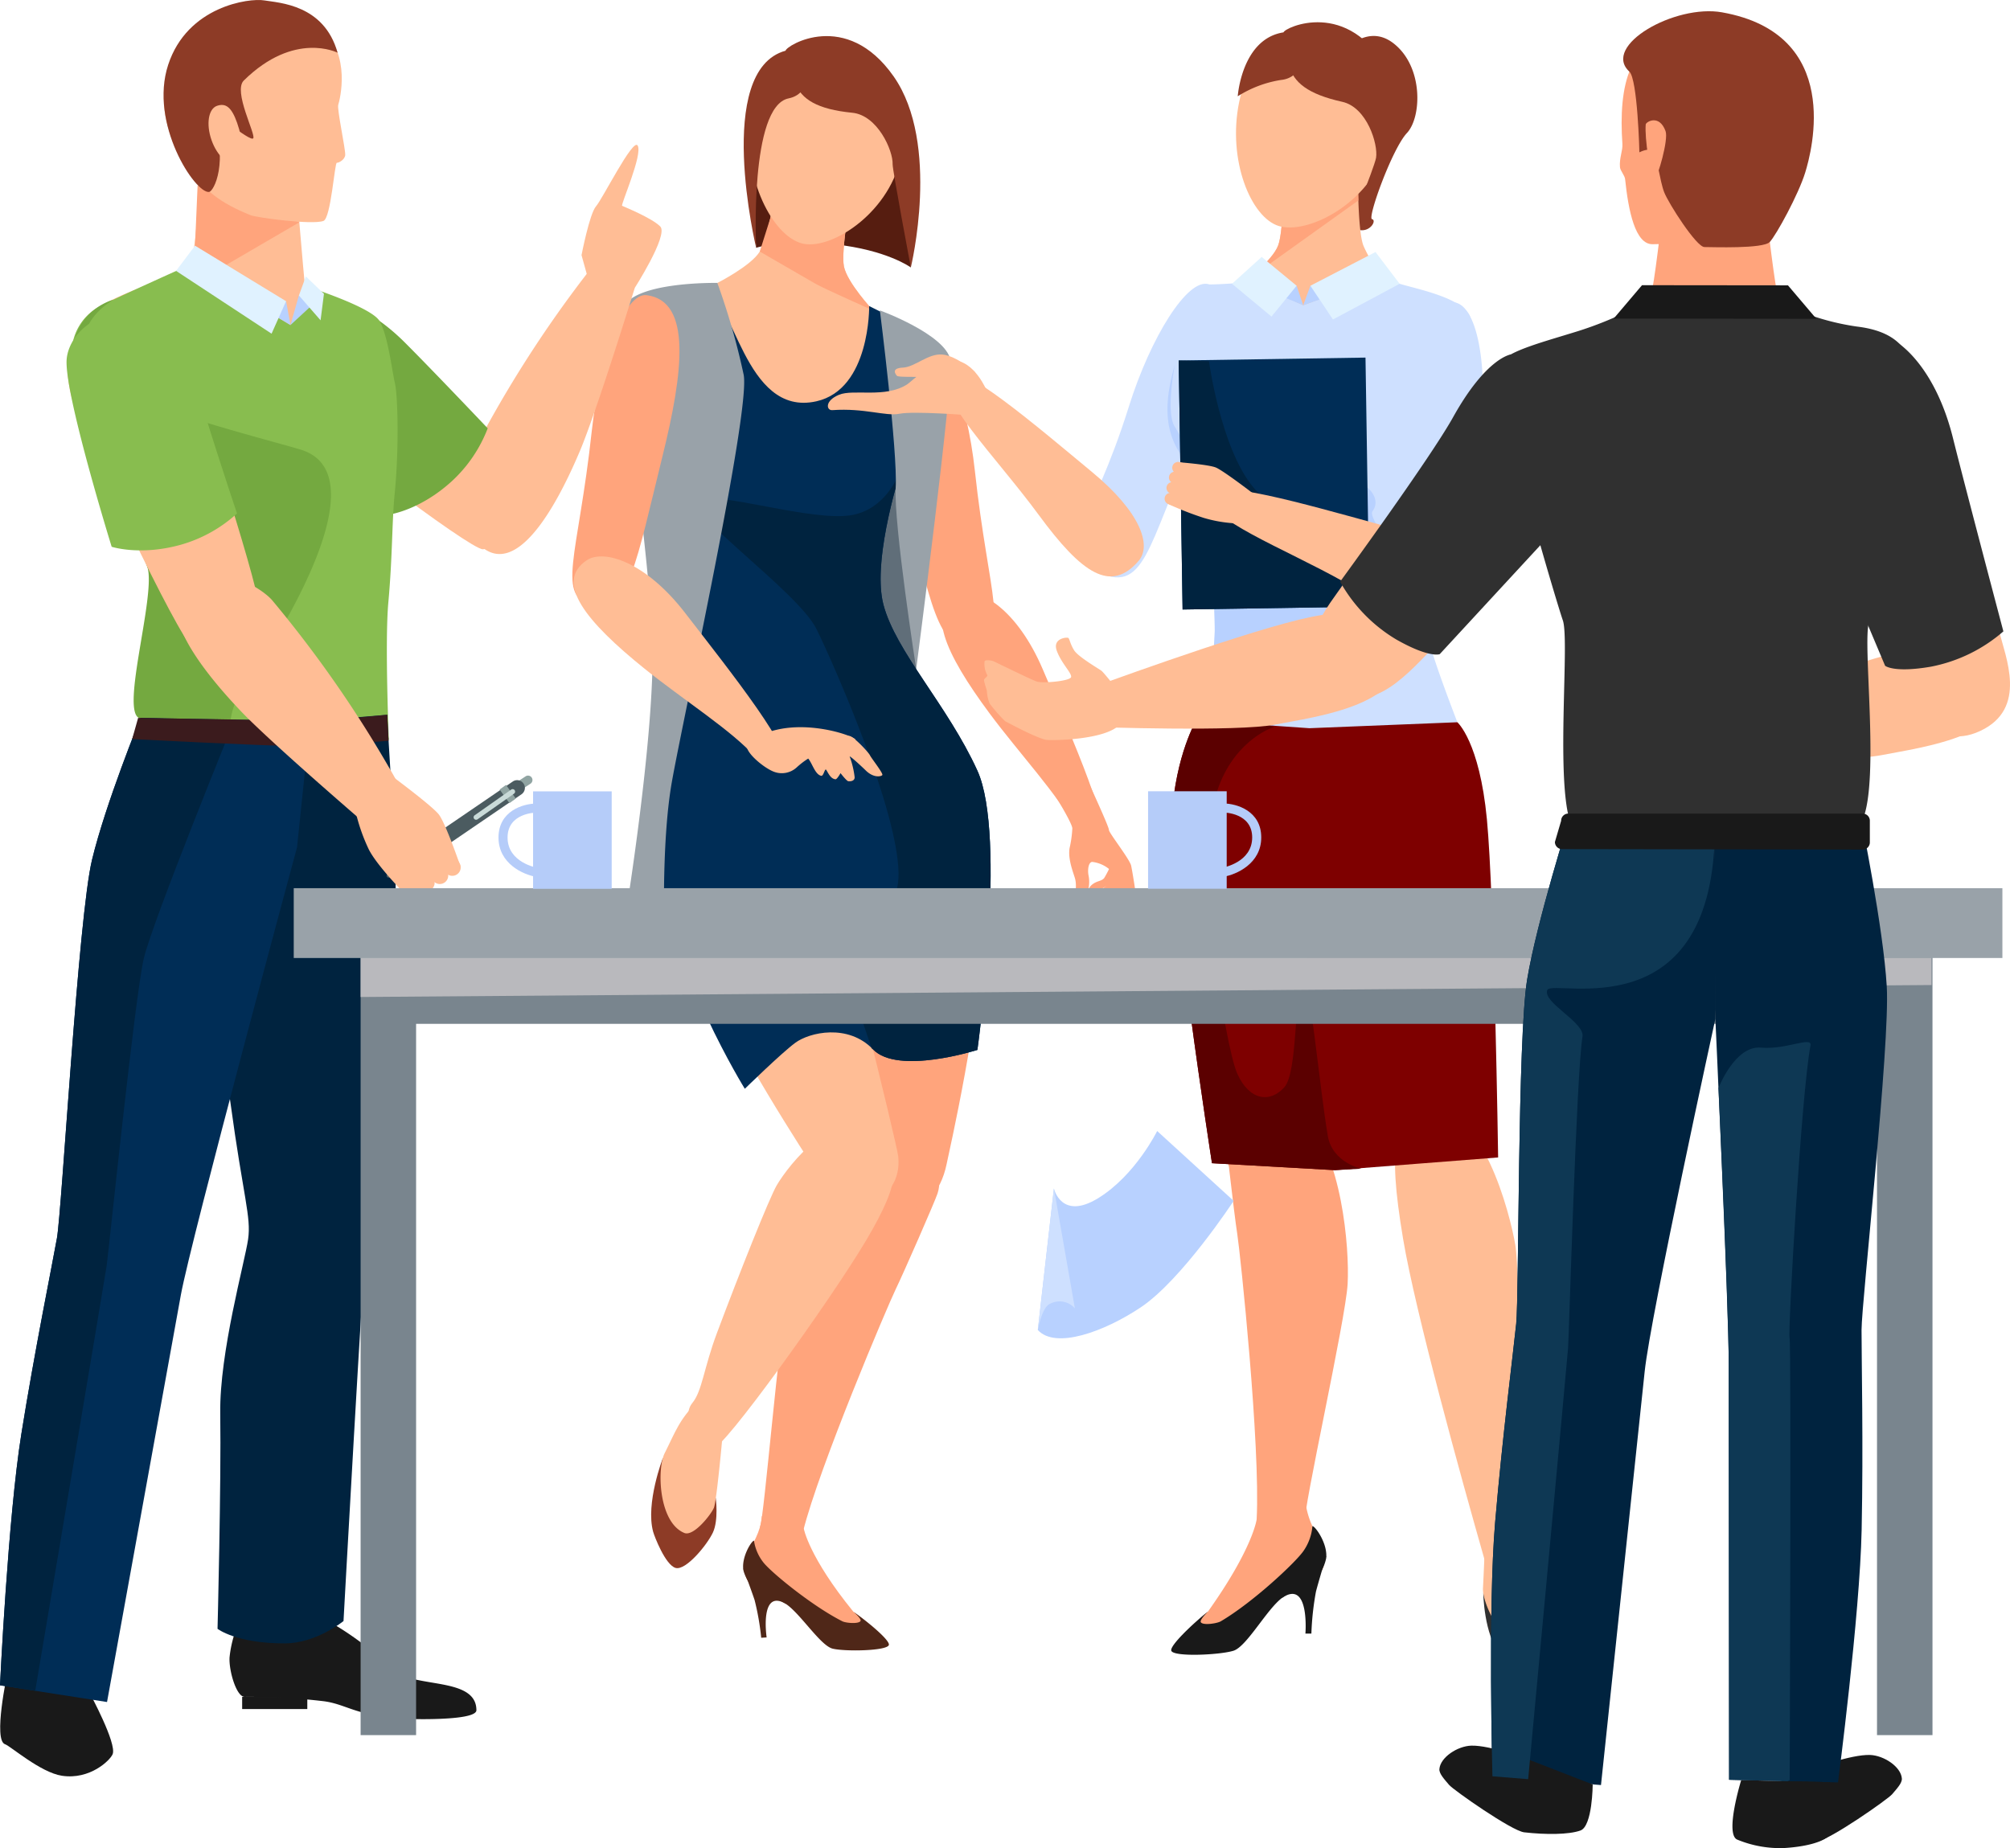 <svg id="Group_80" data-name="Group 80" xmlns="http://www.w3.org/2000/svg" xmlns:xlink="http://www.w3.org/1999/xlink" width="350.698" height="322.534" viewBox="0 0 350.698 322.534">
  <defs>
    <clipPath id="clip-path">
      <rect id="Rectangle_112" data-name="Rectangle 112" width="350.698" height="322.534" fill="none"/>
    </clipPath>
    <clipPath id="clip-path-3">
      <rect id="Rectangle_107" data-name="Rectangle 107" width="274.084" height="6.958" fill="none"/>
    </clipPath>
  </defs>
  <g id="Group_86" data-name="Group 86" clip-path="url(#clip-path)">
    <g id="Group_85" data-name="Group 85">
      <g id="Group_84" data-name="Group 84" clip-path="url(#clip-path)">
        <path id="Path_820" data-name="Path 820" d="M296.262,183.105,252.37,231.112l5.791-97.725,35.923-10.65Z" transform="translate(-136.408 -66.341)" fill="#606e79"/>
        <path id="Path_821" data-name="Path 821" d="M312.691,63.3s-4.163-3.045-13.262-4.028-13.724.6-13.724.6l-1.2-14.772,3.438-14.341,21.049,3.624,3.7,15.574Z" transform="translate(-153.776 -16.629)" fill="#561d10"/>
        <path id="Path_822" data-name="Path 822" d="M285.777,575.852c-.144,2.682-1.8,5.12-2.469,6.448-.8,1.6-.6,4.277.171,5,2.124,1.989,4.567,1.265,7.128,2.862s6.434,7.342,8.6,7.866,7.1.31,7.407-.726-4.872-4.81-4.872-4.81c-7.771-9.543-8.648-14.5-8.648-14.5s-7.293-2.541-7.315-2.142" transform="translate(-152.852 -311.23)" fill="#ffa47c"/>
        <path id="Path_823" data-name="Path 823" d="M301.4,597.541s1.479,1.244,1.246,1.628c-.336.553-2.573.345-3.157.05-5.249-2.652-12.267-8.411-13.718-10.191a8.052,8.052,0,0,1-1.711-3.881c-.447.029-2.283,3-1.826,5.251a6.909,6.909,0,0,0,.9,1.95c1.2,1.12,5.251,3.06,6.37,3.758,2.56,1.6,6.124,7.361,8.288,7.886s9.493.4,9.8-.639c.241-.812-3.772-4.137-6.2-5.812" transform="translate(-152.509 -316.277)" fill="#4f2718"/>
        <path id="Path_824" data-name="Path 824" d="M282.2,595.685s1.538,4.128,1.991,5.515a44.918,44.918,0,0,1,1.154,6.587l.947-.062s-1.244-8.463,3.234-5.923c1.4.793-7.327-6.116-7.327-6.116" transform="translate(-152.533 -321.973)" fill="#4f2718"/>
        <path id="Path_825" data-name="Path 825" d="M307.436,442.872c-7.26,3.757-12.834,17.632-14.207,23.2s-3.913,36.963-4.65,38.919c-.73,1.937,7.213,1.979,7.494.847,2.8-11.225,14.806-39.469,16.146-42.217s6.9-15.448,7.312-16.741c2.133-6.659-7.944-6.152-12.095-4" transform="translate(-155.953 -238.6)" fill="#ffa47c"/>
        <path id="Path_826" data-name="Path 826" d="M420.575,330.686a23.026,23.026,0,0,1,.043,3.777,15.888,15.888,0,0,1-1.044,2.423,2.864,2.864,0,0,0-.057,2.1c.546.425,1.233-.523,1.5-1.112a16.914,16.914,0,0,0,1.1-2.825,15.754,15.754,0,0,0,.607-3.73c-.155-.667-2.144-.635-2.144-.635" transform="translate(-226.661 -178.738)" fill="#ffa47c"/>
        <path id="Path_827" data-name="Path 827" d="M418.018,328.642a21.323,21.323,0,0,1-.985,3.375c-.372.611-.86.686-1.577,1.2-.6.424-1.259,1.209-1.123,1.843s1.122.08,1.661-.19a5.989,5.989,0,0,0,2.213-1.919,14.576,14.576,0,0,0,1.548-3.159c.045-.636-1.736-1.145-1.736-1.145" transform="translate(-223.941 -177.634)" fill="#ffa47c"/>
        <path id="Path_828" data-name="Path 828" d="M417.412,327.734a17.916,17.916,0,0,1-1.314,2.648c-.4.45-.816.44-1.49.751-.561.262-1.225.813-1.2,1.356s.923.238,1.411.094a5.03,5.03,0,0,0,2.125-1.256,12.163,12.163,0,0,0,1.75-2.382c.13-.52-1.278-1.212-1.278-1.212" transform="translate(-223.448 -177.143)" fill="#ffa47c"/>
        <path id="Path_829" data-name="Path 829" d="M403.688,317.881c.266.343,1.2-.2,1.746-.938a5.537,5.537,0,0,0,.49-3.558c-.191-.91-.079-2.3.6-2.42a5.685,5.685,0,0,1,3.465,1.7c.615,1.2,1.657,2.758,1.661,3.654a13.873,13.873,0,0,1-.879,3.341,5.862,5.862,0,0,0-.517,2.428.9.9,0,0,0,.8.8c.336.089.505-1.237,1.188-2.249a28.5,28.5,0,0,0,1.9-3.85c.059-.222-.555-4.018-.793-5.153s-3.935-5.8-3.883-6.262-3.586-8.345-3.586-8.345l-6.281,1.584s3.454,5.493,3.485,6.514a19.805,19.805,0,0,1-.48,3.436c-.325,1.958.691,4.362.951,5.306.453,1.648-.283,3.466.131,4" transform="translate(-215.988 -160.553)" fill="#ffa47c"/>
        <path id="Path_830" data-name="Path 830" d="M258.532,560.8s.51,3.808-.495,5.976-4.734,6.7-6.516,6.194-3.705-5.525-3.921-6.32c-1.344-4.95,1.689-12.827,1.689-12.827Z" transform="translate(-133.645 -299.345)" fill="#8d3b26"/>
        <path id="Path_831" data-name="Path 831" d="M342.6,127.177c3.844-.5,8.2,11.03,9.577,23.738,2.387,22.088,6.4,28.916-.32,30.422-6.1,1.367-7.465-7.588-12.038-26.118-3.575-14.486-5.179-27.008,2.781-28.043" transform="translate(-182.081 -68.732)" fill="#ffa47c"/>
        <path id="Path_832" data-name="Path 832" d="M239.2,110.793c1.98-2.943,11.407-3.012,14.942-3.42,3.611-.417,13.821,1.023,13.821,1.023s10.086,2.139,13.337,3.766c3.182,1.593,12.017,4.882,12.87,8.325,1.291,5.2-18.283,29.281-11.723,46.235,2.178,5.628,14.934,20.5,14.99,26.533.068,7.375-21.694,17.781-21.694,17.781l-1.345.36-1.345.361S249,213.626,245.372,207.2c-2.969-5.254,3.017-31.425,2.271-38.675-1.917-18.618-11.439-53.288-8.447-57.737" transform="translate(-128.975 -57.995)" fill="#ffbd95"/>
        <path id="Path_833" data-name="Path 833" d="M339.255,290.745c3.062,4.7,3.612,13.531,3.151,25.112-.628,15.788-5.993,39.195-6.46,41.466-2.127,10.359-12.211,10.7-14.353,2.762-.591-2.189-5.8-46.6-5.629-51.639s.03-14.25,3.217-20.08c2.372-4.339,15.509-4.621,20.074,2.38" transform="translate(-170.779 -154.188)" fill="#ffa47c"/>
        <path id="Path_834" data-name="Path 834" d="M279.8,80.716c1.5-2.493,3.176-12.593,3.176-12.593l6.412,1.131,6.413,1.131s-1.881,10.063-1.324,12.919,5.08,7.685,5.08,7.685l-13.579-2.394L272.394,86.2s5.9-2.99,7.4-5.484" transform="translate(-147.231 -36.821)" fill="#ffbd95"/>
        <path id="Path_835" data-name="Path 835" d="M360.978,225.356c3.344-1.194,9.86,2.75,14.3,13.181,5.123,12.022,12.74,29.122,9.891,30.479-1.334.635-3.091-.432-4.353-2.983-2.646-5.353-9.732-12.963-14.814-19.812-7.836-10.561-11.463-18.568-5.029-20.866" transform="translate(-193.323 -121.695)" fill="#ffa47c"/>
        <path id="Path_836" data-name="Path 836" d="M288.5,81.93s1.821-5.752,1.823-5.763c.43-1.866.8-3.75,1.04-5.068l0-.019,6.159-.71.561.1L304.5,71.6s-1.881,10.063-1.324,12.919,5.08,7.685,5.08,7.685-8.421-3.738-9.97-4.616S288.5,81.93,288.5,81.93" transform="translate(-155.938 -38.035)" fill="#ffa47c"/>
        <path id="Path_837" data-name="Path 837" d="M311.09,35.454c-1.784,10.074-11.87,16.71-17.013,15.8-5.006-.886-10.328-10.323-9.486-20.664.832-10.2,8.065-15.655,15.678-14.308s12.6,9.1,10.821,19.172" transform="translate(-153.776 -8.691)" fill="#ffbd95"/>
        <path id="Path_838" data-name="Path 838" d="M299.952,21.868c1.059,2.847,3.829,4.611,9.967,5.215,4.4.432,7.132,6.583,7.039,9-.035.924,3.173,18,3.173,18s5.264-21.58-3.01-33.364-18.748-5.361-18.848-4.46,1.168,4.238,1.678,5.611" transform="translate(-161.216 -7.406)" fill="#8d3b26"/>
        <path id="Path_839" data-name="Path 839" d="M293.929,22.044s-.053,4.3-3.689,5.02c-6.876,1.365-5.673,26.083-5.673,26.083s-7.4-30.964,5.128-34.4c7.145-1.959,4.235,3.3,4.235,3.3" transform="translate(-152.637 -9.897)" fill="#8d3b26"/>
        <path id="Path_840" data-name="Path 840" d="M261.594,539.458s-.99,10.944-1.463,12.1-3.53,5.061-5.154,4.4c-4.54-1.86-4.783-11.26-3.438-13.92.783-1.549,1.526-3.212,2.124-4.272a17.443,17.443,0,0,1,3.01-4.124Z" transform="translate(-135.572 -288.434)" fill="#ffbd95"/>
        <path id="Path_841" data-name="Path 841" d="M294.217,429.584c4.271,3.851,4.475,7.489-1.758,18.016s-25.4,37.135-26.681,36.252-6.16-4.77-3.664-7.828c1.69-2.07,1.973-6.036,4.253-12.136,3.926-10.5,9.194-23.7,10.472-25.866,2.022-3.421,10.549-14.6,17.38-8.439" transform="translate(-141.295 -231.21)" fill="#ffbd95"/>
        <path id="Path_842" data-name="Path 842" d="M251.757,299.372c-1.218,5.472,1.37,13.937,5.869,24.619,6.132,14.562,19.376,34.594,20.61,36.556,5.629,8.952,15.191,5.731,14.409-2.455-.216-2.257-10.931-45.667-12.864-50.327s-5.033-13.331-10.064-17.672c-3.745-3.23-16.145,1.12-17.96,9.278" transform="translate(-135.915 -156.219)" fill="#ffbd95"/>
        <path id="Path_843" data-name="Path 843" d="M288.736,116.486l-.052,24.213s-5.641,16.671-3.488,24.894,11.207,17.58,16.4,28.991,0,48.729,0,48.729-13.859,4.438-18.212-.094-11.085-2.99-13.579-1.139-8.791,8.019-8.791,8.019-12.594-20.278-15.254-39.246c-2.127-15.162,3.547-34.151,2.428-41.867s-5.71-38.855-5.71-38.855,6.534.659,13.652,1c2.145.1-4.187-19.985-2.1-19.964,5.073.05,6.789,21.814,19.474,18.954,9.428-2.125,9.207-16.618,9.207-16.618Z" transform="translate(-131.06 -60.089)" fill="#002d56"/>
        <path id="Path_844" data-name="Path 844" d="M264.791,183.2c2.776-1.85,20.124,3.932,27,2.545,5.479-1.106,7.8-6.265,8.522-8.337-1.119,3.549-5.052,16.9-3.2,23.987,2.152,8.223,11.207,17.58,16.4,28.991s0,48.729,0,48.729-13.859,4.438-18.212-.094c-.077-.08-.165-.125-.244-.2l-7.875-23.22s12.768,3.7,12.574-7.4-11.141-36.084-14.333-42.561S262.015,185.05,264.791,183.2" transform="translate(-142.981 -95.89)" fill="#00233f"/>
        <path id="Path_845" data-name="Path 845" d="M252.729,107.459a122.162,122.162,0,0,1,4.6,16.07c1.154,6.563-10.591,59.949-12.544,71.039s-1.252,28.284-1.252,28.284l-6.606-6.426s4.613-28.776,4.5-44.6-6.471-54.494-5.259-59.582,16.564-4.789,16.564-4.789" transform="translate(-127.566 -58.081)" fill="#99a2a9"/>
        <path id="Path_846" data-name="Path 846" d="M334.1,117.884s3.127,24.707,2.76,30.954,3.58,31.644,3.58,31.644,6.592-50.667,5.979-53.923c-.845-4.49-12.319-8.675-12.319-8.675" transform="translate(-180.582 -63.717)" fill="#99a2a9"/>
        <path id="Path_847" data-name="Path 847" d="M230.289,112.084c-3.844-.5-8.2,11.03-9.577,23.738-2.388,22.087-6.4,28.916.32,30.423,6.1,1.367,7.465-7.589,12.038-26.118,3.575-14.486,5.179-27.008-2.781-28.043" transform="translate(-117.466 -60.574)" fill="#ffa47c"/>
        <path id="Path_848" data-name="Path 848" d="M220.095,212.014c2.935-2,10.235.176,17.165,9.151,7.986,10.343,19.667,24.972,17.252,27-1.13.951-3.1.361-4.963-1.79-3.91-4.513-12.685-10.093-19.329-15.44-10.244-8.245-15.771-15.081-10.124-18.925" transform="translate(-117.743 -114.225)" fill="#ffbd95"/>
        <path id="Path_849" data-name="Path 849" d="M302.535,278.384c.067-.66-11.848-4.93-18.721.59-1.244,1,2.555,4.266,4.5,4.992a3.848,3.848,0,0,0,3.936-.738c5.337-4.914,10.038-2.4,10.284-4.844" transform="translate(-153.272 -149.281)" fill="#ffbd95"/>
        <path id="Path_850" data-name="Path 850" d="M294.894,280.1a24.945,24.945,0,0,1,5.356-1.1c.326-.031.808-.267,1.133-.3.264-.025.769.1,1.029.078.239-.022.44-.179.672-.2.311-.027.736.225,1.029.2.253-.022.729-.177.959-.215.918-.154.984.482,1.271.462a5.642,5.642,0,0,1,1.314-.023c.8.184,3.27,2.832,3.524,3.362s2.376,3.184,2.152,3.455-1.527.51-2.855-.782-3.018-2.778-2.818-2.42a15.82,15.82,0,0,1,.847,3.556c.035.612-.607.78-1.112.711-.3-.04-1.348-1.408-1.348-1.408s-.607,1.084-.869,1.069c-.911-.053-1.368-1.3-1.645-1.659-.231-.3-.446,1.121-.84,1.055-1.463-.243-1.843-3.847-3.278-3.441-.722.2-3.885-.345-4.52-2.4" transform="translate(-159.393 -150.552)" fill="#ffbd95"/>
        <path id="Path_851" data-name="Path 851" d="M505.382,17.741s4.817-6.874,10.05-2.779,4.9,12.887,2.319,15.637-6.936,14.846-6.091,15.03-.26,2.241-2.175,1.9-7.254-2.674-5.333-8.676a19.157,19.157,0,0,0,.426-10.715Z" transform="translate(-272.276 -7.384)" fill="#8d3b26"/>
        <path id="Path_852" data-name="Path 852" d="M469.833,571.3a14.265,14.265,0,0,0,2.519,6.141c1,1.706.972,4.67.171,5.524-2.2,2.344-4.941,1.721-7.648,3.665s-6.562,8.551-8.908,9.284-7.8.851-8.213-.267,5.022-5.65,5.022-5.65c7.876-11.072,8.485-16.089,8.485-16.089s8.519-3.045,8.571-2.608" transform="translate(-242.003 -308.771)" fill="#ffa47c"/>
        <path id="Path_853" data-name="Path 853" d="M451.15,594.517s-1.54,1.477-1.255,1.883c.41.585,2.859.2,3.481-.171,5.593-3.3,12.912-10.148,14.383-12.213a8.888,8.888,0,0,0,1.606-4.4c.5,0,2.731,3.143,2.389,5.654a7.674,7.674,0,0,1-.856,2.213c-1.237,1.32-5.566,3.748-6.749,4.6-2.706,1.943-6.219,8.55-8.566,9.284s-10.43,1.118-10.843,0c-.323-.878,3.86-4.829,6.41-6.849" transform="translate(-240.376 -313.288)" fill="#191919"/>
        <path id="Path_854" data-name="Path 854" d="M494.442,590.932s-1.4,4.659-1.8,6.219a49.543,49.543,0,0,0-.8,7.34H490.8s.763-9.414-3.988-6.293c-1.482.973,7.634-7.266,7.634-7.266" transform="translate(-263.036 -319.404)" fill="#191919"/>
        <path id="Path_855" data-name="Path 855" d="M478.869,419.451c6.449,6.315,7.843,22.766,7.491,29.083s-7.849,39.521-7.5,41.8-8.441.543-8.373-.743c.679-12.755-2.857-46.456-3.383-49.791s-2.282-18.539-2.3-20.038c-.1-7.72,10.376-3.924,14.064-.314" transform="translate(-251.231 -224.453)" fill="#ffa47c"/>
        <path id="Path_856" data-name="Path 856" d="M571.821,599.289s3.329,7.971,3.287,10.119-1.053,7.235-2.7,7.464-5.748-3.6-6.213-4.172c-2.9-3.584-2.968-10.777-2.968-10.777Z" transform="translate(-304.428 -323.921)" fill="#303030"/>
        <path id="Path_857" data-name="Path 857" d="M570.04,589.458a47.4,47.4,0,0,1,3.183,10.861c.131,1.112-.677,5.613-2.254,5.653-4.407.113-8.01-7.528-7.867-10.2s.253-5.573.253-5.573Z" transform="translate(-304.359 -318.607)" fill="#ffbd95"/>
        <path id="Path_858" data-name="Path 858" d="M535.54,422.25c-5.782,1.119-7.256,5.154-4.41,22.136,2.159,12.885,10.227,42.024,14.055,55.423,1.216,4.26.779,7.118,1.175,7.113,1.645-.019,6.57-.129,7.061-3.932.107-.831-1.77-3.652-1.779-5.947-.049-13.266-.14-46.849-.924-51.552-.92-5.517-5.929-25.031-15.178-23.241" transform="translate(-286.32 -228.167)" fill="#ffbd95"/>
        <path id="Path_859" data-name="Path 859" d="M431.9,107.877c-3.667-1.234-10.17,9.212-13.976,21.39-6.617,21.167-13.138,24.648-5.94,28.512,8.925,4.791,9.14-4.643,17.207-21.9,6.307-13.493,10.3-25.444,2.709-28" transform="translate(-220.983 -58.255)" fill="#cee0ff"/>
        <path id="Path_860" data-name="Path 860" d="M448.272,283c-2.69,4.906-2.567,13.742-1.229,25.234,1.823,15.667,6.964,40.62,7.6,42.844,2.9,10.149,12.9,9.722,14.431,1.658.422-2.224,3.84-47.249,3.283-52.254s-3.29-14.181-6.905-19.742c-2.691-4.14-13.169-5.055-17.18,2.259" transform="translate(-241.131 -150.024)" fill="#ffa47c"/>
        <path id="Path_861" data-name="Path 861" d="M524.946,285.35c3.6,4.281,5.221,12.968,6.17,24.5,1.295,15.72.679,39.363.493,41.669-.85,10.522-12.66,12.285-15.746,4.679-.851-2.1-11.405-45.465-11.845-50.482s-1.7-14.123.75-20.287c1.824-4.588,14.806-6.462,20.178-.079" transform="translate(-272.038 -152.014)" fill="#ffbd95"/>
        <path id="Path_862" data-name="Path 862" d="M451.046,273.59c-1.812,4.726-3.2,9.128-2.565,11.575,1.84,7.129,22.892,13.173,22.892,13.173h1.39V275.223c-8.112,0-13.6-1.633-21.717-1.633" transform="translate(-242.324 -147.878)" fill="#27547c"/>
        <path id="Path_863" data-name="Path 863" d="M496.084,111.827c-1.436-3.236-8.868-4.67-12.273-5.684-3.478-1.036-13.765-1.39-13.765-1.39s-16.274,1.626-19.8,1.5c-1.489-.056-2.586,5.312-3.16,6.842-3.221,8.59-7.052,18.587,1.017,25.556,1.842,1.591,3.451,19.718,3.451,28.114a44.951,44.951,0,0,1-3.227,15.572c8.112,0,13.606,1.633,21.717,1.633h24.336c-2.509-6.541-5.215-13.765-5.845-17.2-4.727-25.836,9.717-50.041,7.546-54.934" transform="translate(-239.607 -56.62)" fill="#cee0ff"/>
        <path id="Path_864" data-name="Path 864" d="M501.51,277.144v23.114h1.39s23.671-4.411,25.511-11.54c.631-2.446-.753-6.849-2.565-11.575Z" transform="translate(-271.07 -149.799)" fill="#27547c"/>
        <path id="Path_865" data-name="Path 865" d="M494.1,78.045c-1.043-2.711-.938-12.93-.938-12.93h-13s.1,10.219-.939,12.93-5.184,5.99-5.184,5.99l9.561,4.43,13.8-5.136a20.791,20.791,0,0,1-3.3-5.283" transform="translate(-256.223 -35.195)" fill="#ffbd95"/>
        <path id="Path_866" data-name="Path 866" d="M491.885,70.169c-.089-2.725-.066-5.054-.066-5.054h-13s.1,10.219-.938,12.93-6.326,6.673-6.326,6.673l20.329-14.543Z" transform="translate(-254.879 -35.195)" fill="#ffa47c"/>
        <path id="Path_867" data-name="Path 867" d="M495.554,31.658c-2.971,9.771-13.759,15.143-18.748,13.626-4.855-1.476-9-11.465-6.932-21.613,2.042-10.006,9.863-14.552,17.246-12.307s11.4,10.522,8.434,20.293" transform="translate(-253.676 -5.838)" fill="#ffbd95"/>
        <path id="Path_868" data-name="Path 868" d="M488.325,15.978c.709,2.949,3.244,5.027,9.256,6.359,4.3.954,6.282,7.376,5.9,9.761-.145.913-1.8,5.17-1.8,5.17s10.59-7.713,3.8-20.381-17.94-7.552-18.146-6.671.651,4.34.993,5.761" transform="translate(-263.39 -4.57)" fill="#8d3b26"/>
        <path id="Path_869" data-name="Path 869" d="M481.78,15.866s-.572,4.189-4.256,4.535a19.869,19.869,0,0,0-7.533,2.846s.677-10.026,7.986-11.152,3.8,3.772,3.8,3.772" transform="translate(-254.034 -6.446)" fill="#8d3b26"/>
        <path id="Path_870" data-name="Path 870" d="M476.932,159.207c-2.156-1.008-6.882-.576-18.01-1.152s-12.676-6.194-14.324-8.643c-1.6-2.38-.095-10.371-.008-10.821-1.918,6.579-2.362,13.266,3.519,18.345,1.842,1.591,3.451,19.718,3.451,28.114a44.951,44.951,0,0,1-3.227,15.572,114.381,114.381,0,0,1,13.608,1.135,53.716,53.716,0,0,1-1.435-9.239c.06-12.1,24.014-3.689,26.676-8.875s-9.39-17.81-8.094-19.538,0-3.89-2.157-4.9" transform="translate(-239.61 -74.91)" fill="#b8d1ff"/>
        <path id="Path_871" data-name="Path 871" d="M486.518,108.524l1.151,3.4-6.1-2.539Z" transform="translate(-260.29 -58.658)" fill="#b8d1ff"/>
        <path id="Path_872" data-name="Path 872" d="M494.85,111.927l1.254-3.4,3.608,1.7Z" transform="translate(-267.47 -58.658)" fill="#b8d1ff"/>
        <path id="Path_873" data-name="Path 873" d="M449.158,273.59s-3.557,5.917-4.278,16.738,7.017,60.546,7.017,60.546l21.469,1.213,28.459-2.218s-.663-45.446-1.96-59.024-5.153-16.924-5.153-16.924L468.9,274.961Z" transform="translate(-240.436 -147.878)" fill="#7e0000"/>
        <path id="Path_874" data-name="Path 874" d="M497.579,101.6l3.932,5.888,11.639-6.231-4.209-5.545Z" transform="translate(-268.946 -51.732)" fill="#e0f2ff"/>
        <path id="Path_875" data-name="Path 875" d="M467.811,102.265l5.181-4.687,6.092,5.03L474.7,107.99Z" transform="translate(-252.856 -52.742)" fill="#e0f2ff"/>
        <path id="Path_876" data-name="Path 876" d="M467.707,319.663c-1.513,1.729-.84,15.3-3.169,17.934-2.482,2.809-6.122,2.377-8.238-2.377s-7.663-38.429-3.172-50.224c3.172-8.332,9.638-10.271,9.638-10.271l-.816-.247-12.792-.888s-3.558,5.917-4.278,16.738,7.017,60.546,7.017,60.546l21.469,1.213,4.583-.26s-5.057-1.049-5.844-5.731c-1.577-9.381-3.1-27.919-4.4-26.433" transform="translate(-240.436 -147.878)" fill="#5b0000"/>
        <path id="Path_877" data-name="Path 877" d="M539.936,114.739c4.358.516,6.153,12.657,4.357,25.149-3.121,21.714-.482,29.275-8.267,28.975-7.065-.272-6.238-9.177-6.446-28.058-.163-14.761,1.331-27.136,10.355-26.066" transform="translate(-286.237 -61.982)" fill="#cee0ff"/>
        <rect id="Rectangle_101" data-name="Rectangle 101" width="32.592" height="43.461" transform="translate(205.659 62.911) rotate(-0.889)" fill="#002d56"/>
        <path id="Path_878" data-name="Path 878" d="M452.863,137.054s2.018,15.006,7.652,21.9,20.085,9,20.085,9l.242,11.91-32.588.505-.674-43.455Z" transform="translate(-241.921 -74.003)" fill="#00233f"/>
        <path id="Path_879" data-name="Path 879" d="M392.774,174.3c2.337-2.715.283-8.532-8.061-15.449-9.617-7.971-23.21-19.638-25.179-17.122-2.687,3.434,8.309,14.342,15.8,24.536,7.589,10.327,12.6,13.656,17.44,8.034" transform="translate(-194.108 -76.419)" fill="#ffbd95"/>
        <path id="Path_880" data-name="Path 880" d="M503.435,203.479c.92-3.341-5.649-9.095-15.65-11.818-11.526-3.137-27.98-7.925-28.663-4.909-.931,4.118,12.973,9.289,23.562,15.249,10.727,6.038,18.846,8.4,20.751,1.478" transform="translate(-248.135 -100.423)" fill="#ffbd95"/>
        <path id="Path_881" data-name="Path 881" d="M442.258,187.95v-.005a1.019,1.019,0,0,1,1.245-.709l4.192,1.14a1.018,1.018,0,0,1,.713,1.25v.005a1.02,1.02,0,0,1-1.246.709l-4.191-1.14a1.017,1.017,0,0,1-.712-1.25" transform="translate(-239.024 -101.183)" fill="#ffbd95"/>
        <path id="Path_882" data-name="Path 882" d="M442.967,183.854v-.005a1.02,1.02,0,0,1,1.246-.709l4.191,1.14a1.017,1.017,0,0,1,.712,1.251v0a1.02,1.02,0,0,1-1.247.709l-4.191-1.14a1.017,1.017,0,0,1-.712-1.25" transform="translate(-239.408 -98.969)" fill="#ffbd95"/>
        <path id="Path_883" data-name="Path 883" d="M443.9,179.912v-.005a1.019,1.019,0,0,1,1.246-.709l4.191,1.14a1.018,1.018,0,0,1,.713,1.25v.005a1.02,1.02,0,0,1-1.246.71l-4.192-1.141a1.018,1.018,0,0,1-.712-1.25" transform="translate(-239.911 -96.839)" fill="#ffbd95"/>
        <path id="Path_884" data-name="Path 884" d="M445.158,176.194v-.005a1.021,1.021,0,0,1,1.246-.709l4.192,1.14a1.018,1.018,0,0,1,.712,1.251v.005a1.021,1.021,0,0,1-1.246.709l-4.191-1.14a1.018,1.018,0,0,1-.713-1.251" transform="translate(-240.592 -94.829)" fill="#ffbd95"/>
        <path id="Path_885" data-name="Path 885" d="M458.4,180.874s-5.078-3.9-6.376-4.432-6.767-.945-6.767-.945,1.123,2.2.627,3.357-2.05,4.02-2.05,4.02a58.007,58.007,0,0,0,6.089,2.364,23.411,23.411,0,0,0,5.228.932Z" transform="translate(-239.897 -94.858)" fill="#ffbd95"/>
        <path id="Path_886" data-name="Path 886" d="M342.143,142.326s-2.206-5.521-6.036-5.406-7.009,3.581-7.935,4.175c-3.821,2.45-9.35.746-11.887,1.81s-2.172,2.747-1.159,2.676c5.677-.4,9.272,1.115,11.751.625s12.052.262,12.052.262Z" transform="translate(-169.913 -74.005)" fill="#ffbd95"/>
        <path id="Path_887" data-name="Path 887" d="M353.765,137.7s-3.193-2.843-5.689-3.062-4.775,2.189-6.885,2.284-1.291,1.144-1.049,1.422,2.837.128,4.021.238,6.138,2.982,9.6-.881" transform="translate(-183.655 -72.767)" fill="#ffbd95"/>
        <path id="Path_888" data-name="Path 888" d="M179.192,150.835c6.494,3.857,13.305-10.237,16.286-17.289s9.579-28.471,9.579-28.471l-7.431-3.681a206.973,206.973,0,0,0-22.1,34.912c-.948,1.951-2.944,10.6,3.663,14.528" transform="translate(-94.314 -54.805)" fill="#ffbd95"/>
        <path id="Path_889" data-name="Path 889" d="M15.713,639.077s4.732,8.731,3.981,10.609c-.427,1.066-3.95,4.514-8.853,3.773-3.726-.563-9.006-5.206-9.92-5.5-2.117-.686.389-12.326.389-12.326Z" transform="translate(-0.038 -343.564)" fill="#191919"/>
        <path id="Path_890" data-name="Path 890" d="M101.022,115.024c-5.516,4.22-3.665,10.04.835,15.192s32.959,26.7,35.164,26.616,9.3-7.155,8.263-10.162-22.424-25.013-26.86-28.605-10.939-7.985-17.4-3.04" transform="translate(-52.763 -60.977)" fill="#ffbd95"/>
        <path id="Path_891" data-name="Path 891" d="M108.566,112.867c2.639-.174,9.059.375,16.615,7.934,5.044,5.046,14.422,14.938,14.422,14.938a24.44,24.44,0,0,1-6.386,9.342c-5.431,4.9-10.552,5.66-10.552,5.66s-20.105-20.166-21.705-25.755c-.478-1.669.284-11.638,7.606-12.12" transform="translate(-54.508 -60.992)" fill="#74a940"/>
        <path id="Path_892" data-name="Path 892" d="M51.123,54.89s-.915,20.013-2.08,20.979c-3.628,3.01-16.778,5.528-19.251,10.774-3,6.359,13.287,34.98,15.4,44.431S42.85,155.15,41.4,164.414s27.668,20.541,28.738,20.544,10.469-8.744,12.259-11.77.083-26.781.1-32.841,1.469-27.29,1.745-28.677c1.843-9.271-.529-16.592-.881-18.553s-.239-5.24-1.22-6.5C80.186,84.12,69.3,80.8,69.12,79.553S67.5,60.93,67.5,60.93Z" transform="translate(-15.905 -29.669)" fill="#ffbd95"/>
        <path id="Path_893" data-name="Path 893" d="M47.86,100.548,65.4,111.073l2.532-6.841s11.515,3.628,13,6.125,2.205,8.851,2.694,10.862.756,11.285-.048,19.323c-.471,4.705-.367,10.922-1.1,18.935-.628,6.86.085,23.933.085,23.933s-6.549.257-16.7-.261c-11.748-.6-23.607-2.425-24.134-2.859-2.262-1.861.911-20.063.5-22.074S27.473,121.3,27.251,116.735a9.315,9.315,0,0,1,5.589-9.289c3.464-1.713,15.02-6.9,15.02-6.9" transform="translate(-14.721 -54.347)" fill="#88bd4f"/>
        <path id="Path_894" data-name="Path 894" d="M34.584,113.757s-11.461,6.318-.121,15.117c4.9,3.8,28.335,9.726,32.747,11.081,15.766,4.841-8.625,39.768-10.5,42.4a12.092,12.092,0,0,0-1.85,6.244l-15.178-1.744c-4.712.92,2.514-21.66.733-26.543S27.259,127.55,27.268,123.875a10.371,10.371,0,0,1,7.316-10.118" transform="translate(-14.739 -61.487)" fill="#74a940"/>
        <path id="Path_895" data-name="Path 895" d="M92.253,76.867,74.5,70.446l-.451,10.512,5.473,3.335Z" transform="translate(-40.023 -38.077)" fill="#ffa47c"/>
        <path id="Path_896" data-name="Path 896" d="M89.7,6.255C85.077,2.337,71.785-.9,65.682,7.993s-2.948,17.321.745,22.468c2.88,4.014,5.607,6.19,10.93,8.336,1.086.437,10.818,1.73,12.726,1,1.3-.5,1.944-10.169,2.331-10.146s1.436-.592,1.462-1.376c.038-1.141-1.463-8.014-1.214-8.755S94.994,10.743,89.7,6.255" transform="translate(-33.643 -1.245)" fill="#ffbd95"/>
        <path id="Path_897" data-name="Path 897" d="M92.474,9.2s-7.524-3.86-16.366,4.853c-1.9,1.876,2.12,9.377,1.652,10.076-.5.749-7.49-5.313-7.2-4.454,3,8.747.295,13.737-.511,13.824-2.445.261-10.485-11.933-7.136-22.181S77.053-.37,79.665.068,90.119.775,92.474,9.2" transform="translate(-33.573 0)" fill="#8d3b26"/>
        <path id="Path_898" data-name="Path 898" d="M84.176,43.011c.973,2.784,1.523,6.568.015,7.08s-3.519-1.33-4.492-4.114-.539-5.457.969-5.969,2.535.218,3.508,3" transform="translate(-42.797 -21.543)" fill="#ffbd95"/>
        <rect id="Rectangle_102" data-name="Rectangle 102" width="11.366" height="2.121" transform="translate(42.251 296.131)" fill="#191919"/>
        <path id="Path_899" data-name="Path 899" d="M89.8,611.8a19.777,19.777,0,0,0-2.643,7.979c-.177,2.239,1.158,6.961,2.631,6.961a109.272,109.272,0,0,1,13.866.771c4.432.6,6.089,3.146,17.423,3.12,3.307-.008,9.143-.206,9.143-1.561,0-5.869-10.873-3.784-14.323-6.965-8.728-8.045-14.543-9.99-14.543-9.99S90.1,611.376,89.8,611.8" transform="translate(-47.099 -330.614)" fill="#191919"/>
        <path id="Path_900" data-name="Path 900" d="M85.987,273.073S70.844,288.208,70.152,294.8s5.683,27.711,7.938,44.317,3.651,19.964,3.088,23.885-5.015,19.792-4.861,30.377c.178,12.334-.473,37.606-.473,37.606s3.3,2.583,11.791,2.542c5.471-.027,10.189-3.9,10.189-3.9s3.414-62.009,4.106-68.524c.447-4.215,3.9-33.307,4.951-57.022.34-7.631-1.414-29.452-1.412-32.607Z" transform="translate(-37.889 -146.735)" fill="#00233f"/>
        <path id="Path_901" data-name="Path 901" d="M98.657,112.836l.77,4.161-9.246-5.488Z" transform="translate(-48.744 -60.272)" fill="#b8d1ff"/>
        <path id="Path_902" data-name="Path 902" d="M110.3,117.382l1.468-5.161L114,113.962Z" transform="translate(-59.62 -60.656)" fill="#b8d1ff"/>
        <path id="Path_903" data-name="Path 903" d="M24.518,272.657s-6.056,14.831-8.458,24.747-5.268,61.233-6.128,66.058-3.877,19.58-6.208,34.16S0,441.483,0,441.483L18.674,444.4S29.8,382.992,31.559,373.341s20.265-78.094,20.265-78.094l2.291-22.029Z" transform="translate(0 -147.373)" fill="#002d56"/>
        <path id="Path_904" data-name="Path 904" d="M25.1,314.6c-1.561,6.573-6.13,51.2-6.5,53.723-.363,2.465-11.917,70.957-12.451,74.121L0,441.483S1.393,412.2,3.724,397.622s5.349-29.335,6.208-34.16S13.658,307.32,16.06,297.4s8.458-24.746,8.458-24.746l16.351.5S26.661,308.025,25.1,314.6" transform="translate(-0.001 -147.373)" fill="#00233f"/>
        <path id="Path_905" data-name="Path 905" d="M51.225,272.019s28.744.48,30.459.525,13.02-1.067,13.02-1.067l.218,4.536s-10.952.913-16.2.913-28.536-1.216-28.536-1.216Z" transform="translate(-27.126 -146.736)" fill="#3b1b1d"/>
        <path id="Path_906" data-name="Path 906" d="M116.648,278.437H114.24a2.454,2.454,0,0,1-2.447-2.447v-.354a2.454,2.454,0,0,1,2.447-2.447h2.408a2.454,2.454,0,0,1,2.447,2.447v.354a2.454,2.454,0,0,1-2.447,2.447" transform="translate(-60.425 -147.661)" fill="#722c1d"/>
        <path id="Path_907" data-name="Path 907" d="M66.853,97.715l3.306-4.393,15.889,9.683-2.531,5.669Z" transform="translate(-36.135 -50.442)" fill="#e0f2ff"/>
        <path id="Path_908" data-name="Path 908" d="M113.5,108.309l3.778,4.334.59-4.623-3.158-3.036Z" transform="translate(-61.346 -56.745)" fill="#e0f2ff"/>
        <path id="Path_909" data-name="Path 909" d="M32.533,120.823c-6.814,1.325-7.823,7.205-6.177,13.636S45.314,177,47.309,177.867s11.5-2.271,11.955-5.342-10.386-36.547-12.684-41.587-6.064-11.667-14.048-10.115" transform="translate(-13.872 -65.182)" fill="#ffbd95"/>
        <path id="Path_910" data-name="Path 910" d="M38.309,120.277c2.437,1.028,7.725,4.327,8.975,9.205,1.77,6.911,7.729,24.692,7.729,24.692a24.44,24.44,0,0,1-9.9,5.486c-7.05,1.941-11.969.328-11.969.328s-8.36-26.963-7.85-32.754c.409-4.647,6.254-9.81,13.014-6.957" transform="translate(-13.66 -64.568)" fill="#88bd4f"/>
        <path id="Path_911" data-name="Path 911" d="M68.887,220.532c-6.127,4.417,4.081,16.285,9.358,21.83s22.287,20.14,22.287,20.14l6.339-5.347a206.951,206.951,0,0,0-23.2-34.188c-1.41-1.647-8.548-6.93-14.783-2.435" transform="translate(-36.208 -118.242)" fill="#ffbd95"/>
        <path id="Path_912" data-name="Path 912" d="M220.814,74.262s1.4-7.248,2.528-8.522,6.441-11.924,7.259-10.619c.952,1.52-2.992,10.375-2.7,10.528s5.16,2.1,6.65,3.608S229.9,80.3,229.9,80.3l-7.049,1.283Z" transform="translate(-119.352 -29.734)" fill="#ffbd95"/>
        <path id="Path_913" data-name="Path 913" d="M195.771,295.726l1.565-1.025a.771.771,0,0,1,.845,1.29l-1.565,1.025a.771.771,0,0,1-.845-1.29" transform="translate(-105.628 -159.221)" fill="#90a4a2"/>
        <path id="Path_914" data-name="Path 914" d="M146.848,313.144h0c-.419-.613,2.053-3.029,2.665-3.448l19.332-13.2a1.35,1.35,0,0,1,1.522,2.229l-19.332,13.2c-.613.419-3.769,1.832-4.188,1.219" transform="translate(-79.347 -160.132)" fill="#4b5b60"/>
        <rect id="Rectangle_103" data-name="Rectangle 103" width="1.372" height="2.927" transform="translate(87.173 137.782) rotate(-35.749)" fill="#90a4a2"/>
        <path id="Path_915" data-name="Path 915" d="M179.91,304.869h0a.434.434,0,0,1,.106-.6l6.374-4.482a.433.433,0,1,1,.5.709l-6.374,4.482a.435.435,0,0,1-.6-.105" transform="translate(-97.2 -161.993)" fill="#c9dad8"/>
        <path id="Path_916" data-name="Path 916" d="M151.714,330.915l.006,0a1.472,1.472,0,0,0,.539-2l-3.116-5.439a1.469,1.469,0,0,0-2.006-.54l-.006,0a1.472,1.472,0,0,0-.539,2l3.116,5.439a1.47,1.47,0,0,0,2.006.54" transform="translate(-79.13 -174.443)" fill="#ffbd95"/>
        <path id="Path_917" data-name="Path 917" d="M157.175,328.436l.006,0a1.471,1.471,0,0,0,.539-2L154.6,321a1.468,1.468,0,0,0-2.005-.54l-.006,0a1.471,1.471,0,0,0-.538,2l3.116,5.44a1.469,1.469,0,0,0,2.006.54" transform="translate(-82.082 -173.103)" fill="#ffbd95"/>
        <path id="Path_918" data-name="Path 918" d="M162.342,325.7l.006,0a1.472,1.472,0,0,0,.539-2l-3.116-5.439a1.469,1.469,0,0,0-2.006-.54l-.006,0a1.471,1.471,0,0,0-.539,2l3.116,5.439a1.469,1.469,0,0,0,2.006.541" transform="translate(-84.875 -171.624)" fill="#ffbd95"/>
        <path id="Path_919" data-name="Path 919" d="M167.077,322.591l.006,0a1.472,1.472,0,0,0,.539-2l-3.116-5.439a1.469,1.469,0,0,0-2.005-.54l-.006,0a1.471,1.471,0,0,0-.539,2l3.116,5.439a1.469,1.469,0,0,0,2.006.541" transform="translate(-87.434 -169.943)" fill="#ffbd95"/>
        <path id="Path_920" data-name="Path 920" d="M140.14,292.523s8.365,6.136,9.58,7.754,3.779,9.107,3.779,9.107-3.482-.768-4.915.344-4.869,4.323-4.869,4.323-4.84-4.884-6.258-7.753a31.986,31.986,0,0,1-2.154-6.018Z" transform="translate(-73.133 -158.111)" fill="#ffbd95"/>
        <rect id="Rectangle_104" data-name="Rectangle 104" width="9.679" height="147.41" transform="translate(62.919 155.393)" fill="#79858e"/>
        <rect id="Rectangle_105" data-name="Rectangle 105" width="9.679" height="147.41" transform="translate(327.494 155.393)" fill="#79858e"/>
        <rect id="Rectangle_106" data-name="Rectangle 106" width="271.287" height="20.961" transform="translate(64.273 157.714)" fill="#79858e"/>
        <g id="Group_83" data-name="Group 83" transform="translate(62.918 167.032)" style="mix-blend-mode: multiply;isolation: isolate">
          <g id="Group_82" data-name="Group 82">
            <g id="Group_81" data-name="Group 81" clip-path="url(#clip-path-3)">
              <path id="Path_921" data-name="Path 921" d="M411.015,368.385,136.93,370.473v-6.958l274.084.075Z" transform="translate(-136.93 -363.515)" fill="#b9b9bd"/>
            </g>
          </g>
        </g>
        <rect id="Rectangle_108" data-name="Rectangle 108" width="298.119" height="12.185" transform="translate(51.252 154.999)" fill="#99a2a9"/>
        <path id="Path_922" data-name="Path 922" d="M695.979,126.255c4.118-2.136,10.644.861,13.918,10.892s10.813,36.485,11.837,40.907,5.072,13.48-3.327,17.4c-8.264,3.852-12-4.994-15.019-11.829-13.395-30.335-18.481-51.623-7.408-57.365" transform="translate(-372.91 -67.89)" fill="#ffbd95"/>
        <path id="Path_923" data-name="Path 923" d="M466.9,237.9c-1.564-4.132-5.048-6.87-16.987-3.933s-36.595,12.031-36.595,12.031l.839,6.659s25.223.891,31.8-.422,25.043-3.518,20.948-14.335" transform="translate(-223.401 -125.795)" fill="#ffbd95"/>
        <path id="Path_924" data-name="Path 924" d="M697.029,249.524c-1.564-4.132-5.048-6.871-16.987-3.933s-36.595,12.031-36.595,12.031l.839,6.659s25.223.891,31.8-.422,25.043-3.518,20.948-14.335" transform="translate(-347.789 -132.08)" fill="#ffbd95"/>
        <path id="Path_925" data-name="Path 925" d="M675.21,668.9s6.571-2.479,9.917-2.376c2.408.073,5.413,2.046,5.565,4.106.059.8-.872,1.77-1.7,2.75-.744.884-10.943,8.01-13.126,8.252-3.766.418-7.773.4-9.812-.336-2.105-.76-2.123-8.041-2.123-8.041Z" transform="translate(-358.862 -360.258)" fill="#191919"/>
        <path id="Path_926" data-name="Path 926" d="M581.986,169.306c-4.571-14.023-16.4-38.063-9.482-42.251,9.013-5.459,34.947-8.818,34.947-8.818v.445s22.167,2.852,31.186,8.3c6.919,4.18-1.113,28.714-5.67,42.741-1.093,3.366-.966,18.455-.541,31.836.1,3.3,2.792,18.476,2.339,24.751-.135,1.872-21.317,13.476-27.253,13.776v-.445c-5.937-.295-27.13-11.876-27.267-13.748-.459-6.274,2.212-21.453,2.314-24.754.411-13.38.524-28.47-.573-31.835" transform="translate(-308.297 -63.909)" fill="#ffbd95"/>
        <path id="Path_927" data-name="Path 927" d="M545.665,132.139c-3.147-3.408-10.3-2.807-16.791,5.516s-22.565,30.641-25.03,34.452-9.35,10.956-2.781,17.491c6.464,6.431,12.984-.619,18.145-6.023,22.9-23.979,34.92-42.274,26.457-51.436" transform="translate(-269.335 -70.369)" fill="#ffbd95"/>
        <path id="Path_928" data-name="Path 928" d="M618.3,90.519c.592-2.672,2.07-15.881,2.07-15.881l8.757-.005v.445l8.757,0s1.491,13.208,2.086,15.88,7.8,6.7,7.8,6.7l-18.635.009v-.445l-18.635.009s7.2-4.035,7.8-6.707" transform="translate(-329.98 -40.34)" fill="#ffa47c"/>
        <path id="Path_929" data-name="Path 929" d="M665.122,321.392c10.685-.038,14.845,7.413,14.56,30.27s-3.681,47.642-5.164,51.2-16.626,3.646-18.111,1.569-5.22-49.495-5.223-56.915,2.3-26.087,13.938-26.128" transform="translate(-351.97 -173.715)" fill="#ffbd95"/>
        <path id="Path_930" data-name="Path 930" d="M670.3,509.11l2.819-.069a7.741,7.741,0,0,0,7.526-7.9l-.233-9.5a7.74,7.74,0,0,0-7.9-7.526l-2.82.069a7.74,7.74,0,0,0-7.526,7.9l.233,9.5a7.74,7.74,0,0,0,7.9,7.526" transform="translate(-357.901 -261.667)" fill="#ffbd95"/>
        <path id="Path_931" data-name="Path 931" d="M671.273,508.067c3.266,0,11.281,1.075,10.846,22.383s-9.474,50.5-9.474,50.5l-7.718,0s-3.786-39.448-3.807-47.016c-.051-17.217-.162-25.864,10.153-25.868" transform="translate(-357.337 -274.614)" fill="#ffbd95"/>
        <path id="Path_932" data-name="Path 932" d="M597.829,321.6c-10.623-1.159-15.541,5.815-17.656,28.575s-1.338,47.766-.237,51.465,16.152,5.369,17.847,3.46,10.384-48.673,11.166-56.053.452-26.184-11.119-27.446" transform="translate(-312.868 -173.764)" fill="#ffbd95"/>
        <path id="Path_933" data-name="Path 933" d="M587.826,508.254l-2.8-.365a7.741,7.741,0,0,1-6.654-8.65l1.228-9.418a7.741,7.741,0,0,1,8.65-6.656l2.8.364a7.74,7.74,0,0,1,6.655,8.65l-1.228,9.42a7.739,7.739,0,0,1-8.65,6.655" transform="translate(-312.581 -261.12)" fill="#ffbd95"/>
        <path id="Path_934" data-name="Path 934" d="M583.027,507.134c-3.247-.344-11.331-.114-13.135,21.122s4.123,51.212,4.123,51.212l7.675.814s7.9-38.833,8.72-46.356c1.856-17.117,2.874-25.7-7.384-26.791" transform="translate(-307.847 -274.074)" fill="#ffbd95"/>
        <path id="Path_935" data-name="Path 935" d="M676.7,311.412s3.851,18.826,4.449,29.067-4.39,55.005-4.4,59.932.325,20.066.017,34.908-4.123,44.059-4.123,44.059l-19-.462s-.059-62.746-.064-72.609-2.406-61.807-2.406-61.807l-.017-32.28Z" transform="translate(-351.953 -168.321)" fill="#00233f"/>
        <path id="Path_936" data-name="Path 936" d="M579.941,310.154s-5.8,18.317-7.474,28.438-1.405,55.162-1.908,60.064-2.428,19.92-3.68,34.713-.466,44.255-.466,44.255l18.941,1.533s6.587-62.4,7.627-72.206,12.328-61.51,12.328-61.51l-.091-33.9Z" transform="translate(-306.019 -167.641)" fill="#00233f"/>
        <path id="Path_937" data-name="Path 937" d="M674.884,676.443s.4,6.795.053,8.8c-.2,1.139-3.106,2.384-8.082,2.685a19.476,19.476,0,0,1-8.192-1.477c-2.2-.981.706-10.384.706-10.384Z" transform="translate(-355.568 -365.419)" fill="#191919"/>
        <path id="Path_938" data-name="Path 938" d="M562.044,665.394s-6.567-2.492-9.913-2.4c-2.408.069-5.417,2.036-5.573,4.095-.061.8.868,1.772,1.69,2.753.742.885,10.927,8.031,13.109,8.278,3.766.426,7.773.416,9.813-.317,2.107-.756,2.138-8.036,2.138-8.036Z" transform="translate(-295.418 -358.354)" fill="#191919"/>
        <path id="Path_939" data-name="Path 939" d="M582.127,348.532c-1.076,6.708-2.332,51.793-2.516,54.351-.18,2.5-6.664,72.033-6.963,75.246l-6.235-.5s-.785-29.463.467-44.255,3.178-29.811,3.68-34.713.238-49.943,1.908-60.064,7.474-28.439,7.474-28.439l25.277,1.386c.211,36.548-28.348,26.793-29.227,28.853-.925,2.169,6.538,5.635,6.136,8.139" transform="translate(-306.019 -167.64)" fill="#0e3854"/>
        <path id="Path_940" data-name="Path 940" d="M668.592,396.373c-1.615,8.475-3.958,49.913-3.651,51s.017,77.189.017,77.189l-.337.2-10.235-.249s-.06-62.746-.064-72.608-1.785-48.1-1.785-48.1,2.849-7.472,7.418-7.06c4.394.4,8.958-2.062,8.636-.373" transform="translate(-352.702 -213.919)" fill="#0e3854"/>
        <path id="Path_941" data-name="Path 941" d="M615.529,31.581c.08,1.147-.56,2.433-.426,4.036.051.622.836,1.449.9,2.1.562,5.439,1.751,11.451,4.832,11.349,5.551-.185,8.894.366,12.645.37,5.632.006,12.88-6.408,14.2-17.82,1.269-11.008-9.789-19.832-20.117-19.682-9.957.144-12.524,7.681-12.132,17.829q.034.9.1,1.821" transform="translate(-332.458 -6.448)" fill="#ffa47c"/>
        <path id="Path_942" data-name="Path 942" d="M633.615,4.459C625.359,2.988,612.561,10.3,617.427,14.8c1.452,1.342,1.754,14.09,1.754,14.09s1.753-.92,2.405-.186,1.149,5.15,1.912,7.13,5.644,9.585,7.032,9.586,10.258.336,11.4-.886,4.99-8.261,6.178-12.1,6.645-24.209-14.5-27.975" transform="translate(-333.145 -2.306)" fill="#8d3b26"/>
        <path id="Path_943" data-name="Path 943" d="M624.876,46.414c.04-.442,2.349-1.861,3.46,1.162.557,1.517-1.421,8.142-1.789,8.142-.918,0-1.878-7.039-1.671-9.3" transform="translate(-337.736 -24.698)" fill="#ffa47c"/>
        <path id="Path_944" data-name="Path 944" d="M569.863,126.77c1.178-1.959,7.5-3.581,13.327-5.4a62.678,62.678,0,0,0,9.272-3.757l28.99.089a43.333,43.333,0,0,0,10.472,2.866c6.539.79,8.253,3.7,9.253,5.758,1.016,2.086,1.438,21.053-7.183,45.884-1.181,3.4,1.872,27.238-1.09,34.37l-25.577,2.355-25.589-2.278c-2.348-8.169.016-31.409-1.163-34.813S567.9,130.042,569.863,126.77" transform="translate(-307.894 -63.573)" fill="#303030"/>
        <path id="Path_945" data-name="Path 945" d="M612.733,114.147l35.368.035-4.958-5.839-25.462-.026Z" transform="translate(-331.187 -58.547)" fill="#191919"/>
        <path id="Path_946" data-name="Path 946" d="M538.643,134.626s-4.272.545-10.059,10.936c-4.053,7.277-19.718,28.715-19.718,28.715a27.1,27.1,0,0,0,9.782,10.079c5.768,3.286,7.593,2.575,7.593,2.575l20.926-22.663Z" transform="translate(-275.047 -72.766)" fill="#303030"/>
        <path id="Path_947" data-name="Path 947" d="M703.9,130.19s6.479,3.86,9.66,16.657c2.01,8.083,8.79,33.706,8.79,33.706a27.1,27.1,0,0,1-12.624,6.157c-6.541,1.131-8.016-.159-8.016-.159l-11.982-28.424Z" transform="translate(-372.806 -70.369)" fill="#303030"/>
        <path id="Path_948" data-name="Path 948" d="M396.505,250.765s-1.973-2.49-2.369-2.8-4.054-2.431-4.763-3.559-.794-2.009-1.024-2.172-2.793.05-2.017,2.219,2.6,3.868,2.511,4.588-4.958,1.146-5.962.815-7.291-3.437-7.61-3.562-1.277-.293-1.521-.017a3.958,3.958,0,0,0,.422,2.365c.27.323-.6.634-.531,1.034s.5,1.765.5,1.765a6.419,6.419,0,0,0,.489,2.246,26.754,26.754,0,0,0,2.688,3.07c.318.163,5.858,3.174,7.334,3.28s9.928-.058,12.518-2.534c1.223-1.169-.665-6.737-.665-6.737" transform="translate(-201.955 -130.906)" fill="#ffbd95"/>
        <path id="Path_949" data-name="Path 949" d="M644.125,315.283l-52.45-.081a1.248,1.248,0,0,1-1.248-1.247l1.087-3.7A1.248,1.248,0,0,1,592.762,309h51.364a1.248,1.248,0,0,1,1.248,1.248v3.784a1.248,1.248,0,0,1-1.248,1.248" transform="translate(-319.131 -167.019)" fill="#191919"/>
        <path id="Path_950" data-name="Path 950" d="M394.073,464.278c3.074,3.4,11.557.314,17.917-3.919,7.2-4.787,16.256-18.615,16.256-18.615L414.9,429.555s-3.784,7.7-10.261,11.7-7.759-1.676-7.759-1.676Z" transform="translate(-213 -232.178)" fill="#b8d1ff"/>
        <path id="Path_951" data-name="Path 951" d="M394.073,476.07s.694-3.791,1.992-4.492a3.553,3.553,0,0,1,4.477.715l-3.657-20.92Z" transform="translate(-213 -243.97)" fill="#cee0ff"/>
        <rect id="Rectangle_109" data-name="Rectangle 109" width="13.718" height="17.01" transform="translate(200.312 138.086)" fill="#b5ccf9"/>
        <path id="Path_952" data-name="Path 952" d="M464.265,317.94,464,316.38c.215-.037,5.274-.95,5.274-5.3,0-4.26-4.8-4.349-5-4.351l.012-1.582c2.273.02,6.57,1.284,6.57,5.933,0,4.558-4.314,6.482-6.595,6.862" transform="translate(-250.798 -164.933)" fill="#b5ccf9"/>
        <rect id="Rectangle_110" data-name="Rectangle 110" width="13.718" height="17.01" transform="translate(93.009 138.104)" fill="#b5ccf9"/>
        <path id="Path_953" data-name="Path 953" d="M195.885,317.98l.261-1.561c-.215-.037-5.274-.95-5.274-5.3,0-4.259,4.8-4.349,5-4.351l-.012-1.582c-2.273.02-6.57,1.284-6.57,5.933,0,4.558,4.314,6.482,6.595,6.862" transform="translate(-102.313 -164.955)" fill="#b5ccf9"/>
      </g>
    </g>
  </g>
</svg>

